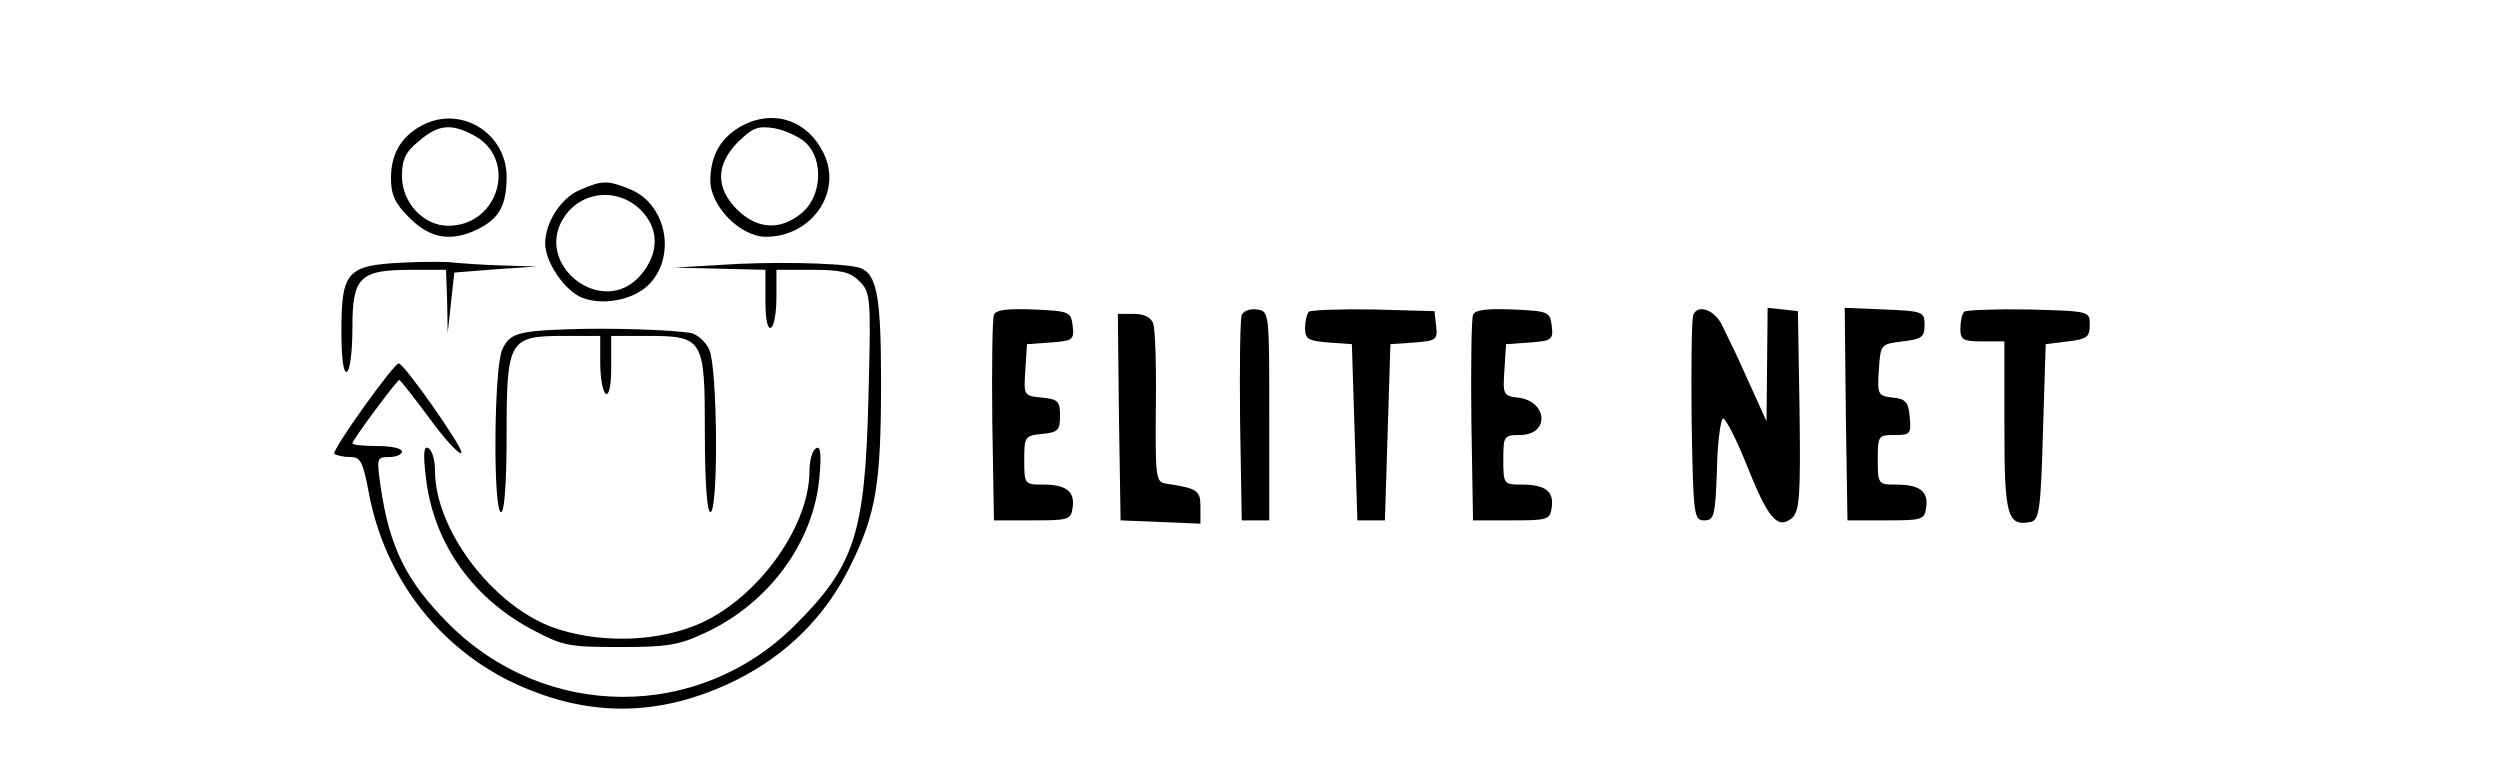 <?xml version="1.0" standalone="no"?>
<!DOCTYPE svg PUBLIC "-//W3C//DTD SVG 20010904//EN"
 "http://www.w3.org/TR/2001/REC-SVG-20010904/DTD/svg10.dtd">
<svg version="1.0" xmlns="http://www.w3.org/2000/svg"
 width="454pt" height="142pt" viewBox="0 0 454 142"
 preserveAspectRatio="xMidYMid meet">

<g transform="translate(0,142) scale(0.1,-0.1)"
fill="#000000" stroke="none">
<path d="M774 1196 c-42 -19 -64 -52 -64 -99 0 -31 7 -46 34 -73 38 -38 77
-44 126 -19 37 19 50 43 50 94 0 76 -77 127 -146 97z m85 -21 c82 -42 48 -165
-45 -165 -45 0 -84 42 -84 90 0 30 6 44 31 64 35 30 58 32 98 11z"/>
<path d="M1350 1193 c-40 -21 -60 -54 -60 -101 0 -47 55 -102 101 -102 83 0
139 81 105 151 -28 59 -88 81 -146 52z m114 -33 c32 -31 28 -96 -7 -126 -39
-33 -81 -31 -118 5 -40 40 -39 82 1 123 27 26 36 30 67 25 20 -4 46 -16 57
-27z"/>
<path d="M1053 1075 c-34 -14 -63 -59 -63 -97 0 -34 36 -87 68 -99 37 -14 90
-4 118 22 53 50 36 147 -31 175 -42 17 -51 17 -92 -1z m115 -41 c29 -33 28
-75 -4 -113 -69 -82 -199 20 -138 107 34 48 102 51 142 6z"/>
<path d="M730 943 c-100 -5 -110 -16 -110 -125 0 -50 4 -77 10 -73 6 3 10 39
10 80 0 92 13 105 107 105 l63 0 2 -57 1 -58 6 55 6 55 75 6 75 5 -65 2 c-36
1 -74 4 -85 5 -11 2 -54 2 -95 0z"/>
<path d="M1310 939 l-85 -5 83 -2 82 -2 0 -56 c0 -34 4 -53 10 -49 6 3 10 28
10 56 l0 49 65 0 c53 0 69 -4 86 -21 20 -20 21 -28 16 -213 -6 -246 -25 -304
-135 -413 -175 -173 -452 -171 -627 4 -77 77 -108 139 -124 251 -7 50 -7 52
16 52 13 0 23 5 23 10 0 6 -20 10 -45 10 -25 0 -45 2 -45 5 0 6 81 115 85 115
2 0 27 -32 56 -71 29 -40 55 -67 57 -61 3 9 -104 162 -114 162 -9 0 -122 -158
-117 -164 4 -3 16 -6 29 -6 19 0 23 -8 34 -66 28 -149 122 -274 254 -340 139
-68 273 -68 413 1 92 46 163 116 208 209 46 93 55 148 55 332 0 163 -8 201
-44 209 -39 8 -160 10 -246 4z"/>
<path d="M1805 848 c-3 -8 -4 -95 -3 -193 l3 -180 70 0 c66 0 70 1 73 24 4 29
-12 41 -55 41 -32 0 -33 1 -33 44 0 43 1 45 33 48 28 3 32 6 32 33 0 27 -4 30
-33 33 -33 3 -33 4 -30 50 l3 47 43 3 c40 3 43 5 40 30 -3 26 -6 27 -71 30
-49 2 -69 -1 -72 -10z"/>
<path d="M2255 848 c-3 -8 -4 -95 -3 -193 l3 -180 25 0 25 0 0 190 c0 190 0
190 -23 193 -12 2 -24 -3 -27 -10z"/>
<path d="M2377 854 c-4 -4 -7 -18 -7 -30 0 -20 6 -23 43 -26 l42 -3 5 -160 5
-160 25 0 25 0 5 160 5 160 43 3 c40 3 43 5 40 30 l-3 27 -111 3 c-60 1 -113
-1 -117 -4z"/>
<path d="M2675 848 c-3 -8 -4 -95 -3 -193 l3 -180 70 0 c66 0 70 1 73 24 4 29
-12 41 -55 41 -32 0 -33 1 -33 45 0 43 1 45 30 45 55 0 51 62 -4 68 -26 3 -27
6 -24 50 l3 47 43 3 c40 3 43 5 40 30 -3 26 -6 27 -71 30 -49 2 -69 -1 -72
-10z"/>
<path d="M3075 848 c-3 -8 -4 -95 -3 -193 3 -172 4 -180 23 -180 18 0 20 8 23
93 1 50 7 92 11 92 5 0 25 -39 44 -87 38 -95 55 -115 81 -94 14 12 16 39 14
195 l-3 181 -27 3 -28 3 -1 -103 -1 -103 -34 75 c-18 41 -40 86 -47 100 -14
28 -44 38 -52 18z"/>
<path d="M3352 668 l3 -193 70 0 c66 0 70 1 73 24 4 29 -12 41 -55 41 -32 0
-33 1 -33 45 0 44 1 45 31 45 28 0 30 2 27 33 -2 27 -8 33 -31 35 -27 3 -28 6
-25 50 3 47 3 47 43 52 35 4 40 8 40 30 0 24 -3 25 -73 28 l-72 3 2 -193z"/>
<path d="M3567 854 c-4 -4 -7 -18 -7 -31 0 -20 5 -23 40 -23 l40 0 0 -154 c0
-162 5 -182 47 -174 16 3 19 19 23 163 l5 160 40 5 c35 4 40 8 40 30 0 25 0
25 -111 28 -60 1 -113 -1 -117 -4z"/>
<path d="M2032 663 l3 -188 73 -3 72 -3 0 30 c0 31 -5 34 -64 43 -17 3 -18 13
-17 138 1 75 -1 144 -5 153 -4 11 -17 17 -35 17 l-29 0 2 -187z"/>
<path d="M1030 822 c-90 -3 -105 -8 -118 -37 -15 -32 -17 -295 -2 -295 6 0 10
53 10 140 0 173 4 180 105 180 l65 0 0 -49 c0 -28 5 -53 10 -56 6 -4 10 15 10
49 l0 56 63 0 c105 0 107 -4 107 -176 0 -89 4 -144 10 -144 15 0 13 263 -2
295 -6 14 -21 27 -32 30 -31 6 -152 10 -226 7z"/>
<path d="M773 557 c12 -118 81 -219 189 -278 60 -32 68 -34 163 -34 87 0 107
3 156 26 116 54 196 164 207 281 4 45 2 59 -6 54 -7 -4 -12 -22 -12 -41 0
-106 -102 -242 -213 -283 -77 -29 -176 -29 -254 -1 -110 41 -213 178 -213 284
0 19 -5 37 -12 41 -8 5 -10 -8 -5 -49z"/>
</g>
</svg>
